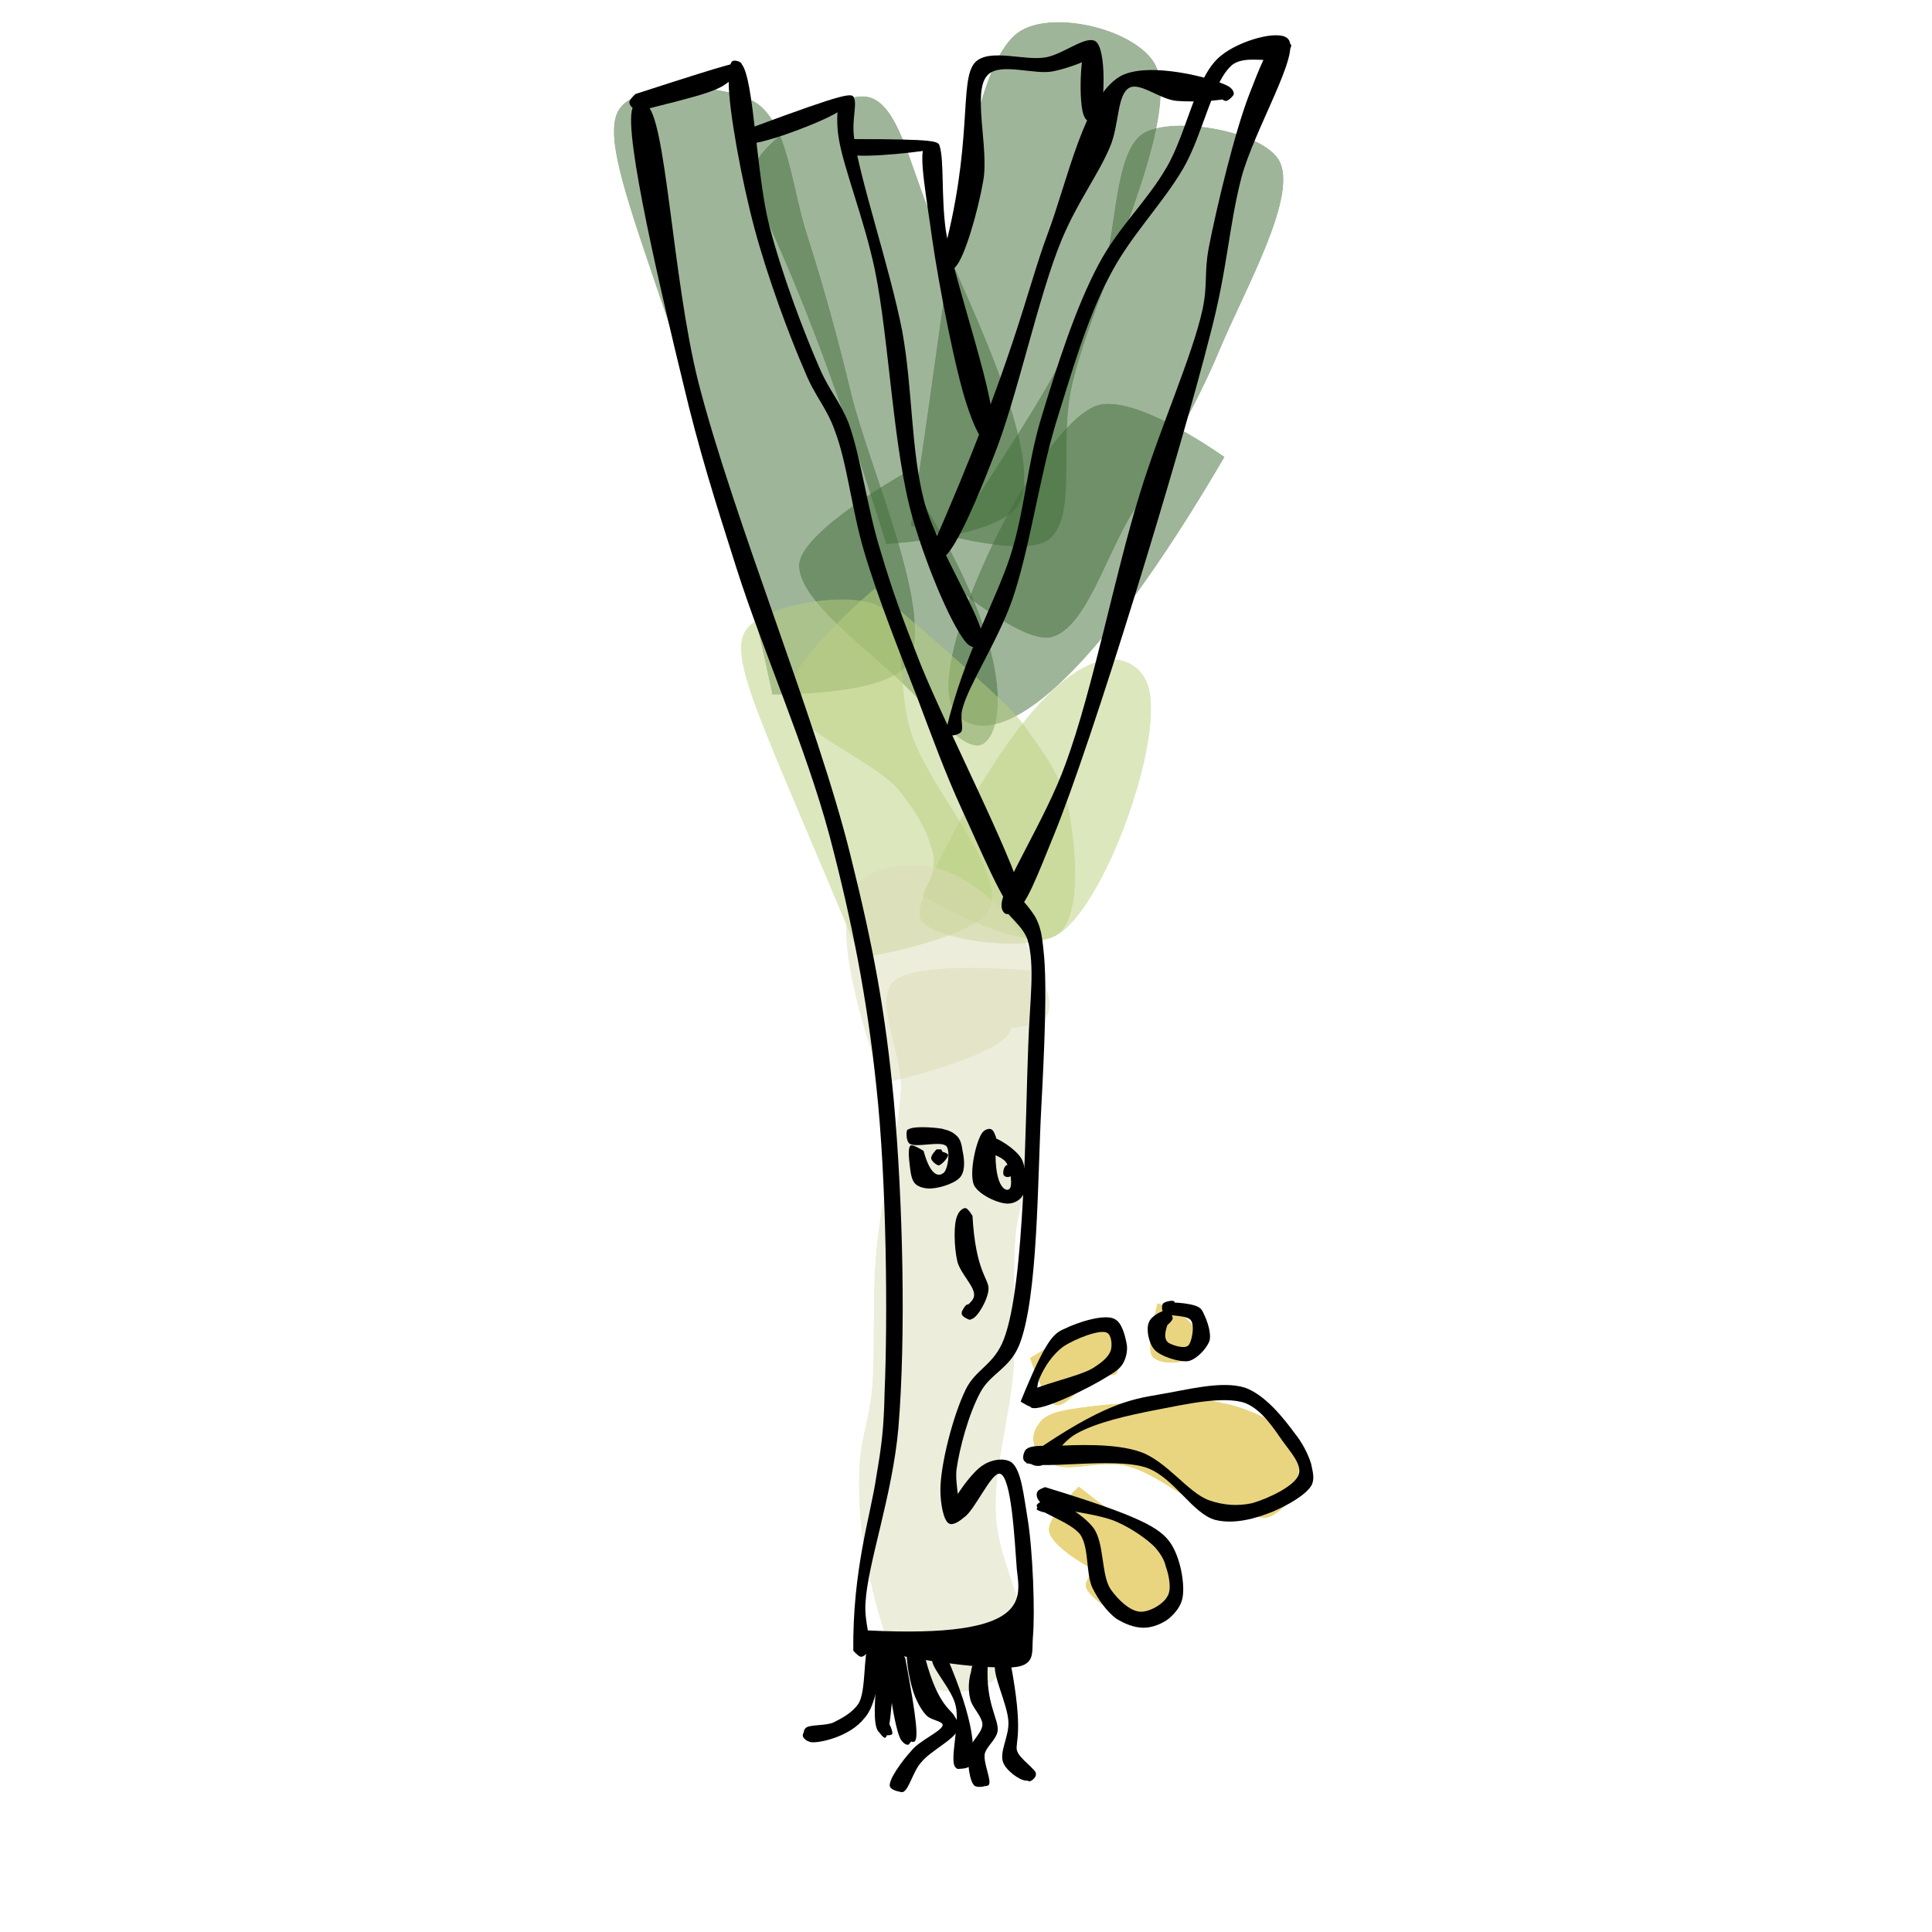 <svg xmlns="http://www.w3.org/2000/svg" width="375" height="375" viewBox="0 0 375 375">
  <defs>
    <clipPath id="a">
      <path d="M0 0h375v375H0Z" clip-rule="evenodd"/>
    </clipPath>
    <clipPath id="b">
      <path d="M0 0h375v375H0Z" clip-rule="evenodd"/>
    </clipPath>
    <clipPath id="c">
      <path d="M0 0h375v375H0Z" clip-rule="evenodd"/>
    </clipPath>
    <clipPath id="d">
      <path d="M114.24 0h146.64v354H114.24Z" clip-rule="evenodd"/>
    </clipPath>
    <clipPath id="e">
      <path d="M119.076 16.745h58.647v118.09h-58.647Z"/>
    </clipPath>
    <clipPath id="f">
      <path d="M149.898 134.832c-14.388-68.529-35.895-105.018-29.666-113.77 3.857-5.487 20.618-5.042 26.7-1.037 6.081 4.153 6.823 16.612 9.79 25.66 3.114 9.79 5.784 19.284 8.603 31.002 3.708 14.98 16.613 43.312 10.828 52.212-4.005 6.23-26.255 5.933-26.255 5.933"/>
    </clipPath>
    <clipPath id="g">
      <path d="M119.04 16.56h58.8v118.32h-58.8Z"/>
    </clipPath>
    <clipPath id="h">
      <path d="M145.839 18.635h53.068v87.202H145.84Z"/>
    </clipPath>
    <clipPath id="i">
      <path d="M172 105.61c-18.987-61.26-27.442-67.193-25.958-72.68 1.631-5.934 16.91-15.575 22.694-14.092 5.488 1.483 7.713 12.311 11.422 21.508 5.933 14.24 22.99 47.465 17.65 57.403-3.559 6.675-25.808 7.862-25.808 7.862"/>
    </clipPath>
    <clipPath id="j">
      <path d="M145.68 18.48h53.28v87.36h-53.28Z"/>
    </clipPath>
    <clipPath id="k">
      <path d="M176.593 4.161h48.78v101.953h-48.78Z"/>
    </clipPath>
    <clipPath id="l">
      <path d="M176.746 102.051c7.268-44.35 10.235-89.443 21.36-96.118 6.674-4.005 21.952-.296 25.957 6.23 6.23 10.235-12.756 46.427-16.168 63.634-2.225 11.421 1.187 24.622-4.301 28.924-5.192 4.153-26.848-2.67-26.848-2.67"/>
    </clipPath>
    <clipPath id="m">
      <path d="M176.64 4.08h48.96v102.24h-48.96Z"/>
    </clipPath>
    <clipPath id="n">
      <path d="M180.708 24.216h68.507v99.816h-68.507Z"/>
    </clipPath>
    <clipPath id="o">
      <path d="M180.751 110.06c20.915-31.593 23.14-36.043 25.661-41.235 2.67-5.043 5.043-9.493 7.417-15.575 2.966-7.713 2.225-23.88 8.158-27.44 5.785-3.412 22.843-.446 26.254 5.191 4.005 6.675-6.526 25.068-11.421 36.786-4.747 11.421-11.57 22.843-17.503 32.632-5.043 8.604-8.752 21.657-15.278 23.288-6.378 1.483-23.288-13.646-23.288-13.646"/>
    </clipPath>
    <clipPath id="p">
      <path d="M180.72 24h68.64v100.08h-68.64Z"/>
    </clipPath>
    <clipPath id="q">
      <path d="M184.004 78.16h53.802v62.938h-53.802Z"/>
    </clipPath>
    <clipPath id="r">
      <path d="M237.71 88.701c-35.6 60.816-50.432 54.882-53.102 48.06-4.154-10.68 16.464-53.4 28.034-57.998 7.416-2.818 25.068 9.938 25.068 9.938"/>
    </clipPath>
    <clipPath id="s">
      <path d="M183.84 78h54v63.12h-54Z"/>
    </clipPath>
    <clipPath id="t">
      <path d="M155.046 91.772h38.7v53.003h-38.7Z"/>
    </clipPath>
    <clipPath id="u">
      <path d="M175.56 91.816c23.139 35.154 19.134 51.322 14.832 52.806-3.56 1.186-10.234-7.268-15.574-12.312-6.378-6.23-20.173-16.02-19.728-22.843.593-6.526 20.47-17.65 20.47-17.65"/>
    </clipPath>
    <clipPath id="v">
      <path d="M155.04 91.68h38.88v53.28h-38.88Z"/>
    </clipPath>
    <clipPath id="w">
      <path d="M143.64 116.16h49.135v69.994h-49.134Z"/>
    </clipPath>
    <clipPath id="x">
      <path d="M166.956 186.006c-18.838-45.39-25.81-58.146-22.25-63.634 3.412-5.191 21.064-8.01 26.404-4.45 5.191 3.412 2.818 16.02 5.933 24.771 3.56 10.532 18.096 26.255 15.13 33.523-2.522 6.081-25.217 9.79-25.217 9.79"/>
    </clipPath>
    <clipPath id="y">
      <path d="M143.52 116.16h49.44v70.08h-49.44Z"/>
    </clipPath>
    <clipPath id="z">
      <path d="M152.765 113.966h56.077v69.256h-56.077Z"/>
    </clipPath>
    <clipPath id="A">
      <path d="M169.775 114.214c24.622 21.211 27.292 23.881 29.962 27.886 2.967 4.153 6.378 8.752 7.565 14.388 1.483 6.823 2.818 20.766-1.632 24.623-4.746 4.005-23.732 1.631-26.699-2.225-2.077-2.67 2.818-8.455 2.225-12.46-.742-4.301-3.115-8.455-6.527-12.756-4.746-6.082-20.914-11.718-21.656-18.393-.593-6.527 16.762-21.063 16.762-21.063"/>
    </clipPath>
    <clipPath id="B">
      <path d="M152.64 114h56.4v69.36h-56.4Z"/>
    </clipPath>
    <clipPath id="C">
      <path d="M178.904 127.886h44.76v54.537h-44.76Z"/>
    </clipPath>
    <clipPath id="D">
      <path d="M178.971 173.843c25.513-54.29 40.642-48.356 43.609-41.533 4.302 9.493-8.306 44.796-17.8 49.394-6.823 3.412-25.809-7.861-25.809-7.861"/>
    </clipPath>
    <clipPath id="E">
      <path d="M178.8 127.68h44.88v54.96H178.8Z"/>
    </clipPath>
    <clipPath id="F">
      <path d="M166.641 187.672h33.517v140.914H166.64Z"/>
    </clipPath>
    <clipPath id="G">
      <path d="M200.034 188.379c.445 41.68-1.78 44.202-2.67 49.69-1.038 7.565 0 18.393-.593 27.738-.742 9.493-4.005 19.728-3.412 28.628.445 7.861 5.488 16.761 5.192 21.804 0 2.67-.89 4.302-1.929 6.082-1.186 1.632-2.67 3.412-4.746 4.302-2.374 1.186-6.527 1.928-9.345 1.483-2.077-.297-4.005-1.187-5.637-2.67-2.076-1.928-4.598-5.192-4.746-8.307-.148-3.856 3.856-13.498 6.526-13.646 3.56-.148 9.642 23.288 13.202 23.288 2.67-.148 5.933-13.943 6.675-13.795.445.148.148 4.45-.594 6.378-.593 1.929-1.928 4.005-3.411 5.34-1.484 1.484-3.56 2.67-5.637 3.263-1.928.594-4.301.594-6.378.149-1.928-.297-4.153-1.335-5.637-2.67-1.631-1.335-2.67-2.818-3.856-5.192-2.077-4.301-4.302-13.201-5.34-19.58-.89-5.636-1.187-11.272-.89-16.464.297-4.895 1.78-8.603 2.373-14.091.742-7.565 0-18.096.89-27.441.89-10.087 4.302-21.953 4.747-31.298.148-7.565-5.043-16.613-1.632-20.618 3.857-4.598 26.848-2.373 26.848-2.373"/>
    </clipPath>
    <clipPath id="H">
      <path d="M166.56 187.44h33.6v141.12h-33.6Z"/>
    </clipPath>
    <clipPath id="I">
      <path d="M164.007 167.897h39.748v42.587h-39.748Z"/>
    </clipPath>
    <clipPath id="J">
      <path d="M171.258 210.332c-8.9-24.92-8.158-35.303-4.45-39.16 3.115-3.114 9.79-3.856 14.388-2.818 5.192 1.039 11.273 5.637 14.981 10.235 3.709 4.895 9.345 15.278 6.972 18.69-2.67 3.856-23.733 2.818-26.7.148-1.335-1.186-1.186-3.411-.445-5.043 1.187-2.967 9.049-10.235 12.312-9.345 3.56.89 9.641 12.608 7.861 16.91-1.928 5.34-24.92 10.383-24.92 10.383"/>
    </clipPath>
    <clipPath id="K">
      <path d="M163.92 167.76h39.84v42.72h-39.84Z"/>
    </clipPath>
    <clipPath id="L">
      <path d="M203.505 288.413h24.943v26.939h-24.943Z"/>
    </clipPath>
    <clipPath id="M">
      <path d="M209.379 288.502c17.65 13.498 18.393 14.981 18.69 17.058.444 2.076.444 5.488-.742 7.12-.89 1.483-2.967 2.67-5.044 2.67-3.115-.149-11.421-5.044-11.57-7.565-.148-2.225 5.489-6.972 7.862-6.824 1.78 0 5.192 3.56 4.895 4.599-.297.89-3.56 1.631-5.785 1.186-3.856-.593-13.498-6.081-14.091-9.493-.594-2.67 5.785-8.751 5.785-8.751"/>
    </clipPath>
    <clipPath id="N">
      <path d="M203.28 288.48h25.2v26.88h-25.2Z"/>
    </clipPath>
    <clipPath id="O">
      <path d="M200.5 271.086h51.705v23.625H200.5Z"/>
    </clipPath>
    <clipPath id="P">
      <path d="M233.853 278.119c11.422 1.335 13.498 2.966 14.833 4.895 1.187 2.076 2.373 5.636 1.78 7.713-.593 1.631-2.967 3.411-4.45 3.856-1.186.149-2.818-.148-3.56-1.038-1.186-1.187-.741-4.747-1.631-6.527-.89-1.631-1.484-3.263-3.709-4.153-5.191-2.225-26.106 2.522-31.297 1.632-1.78-.149-2.522-.445-3.412-1.187-.89-.741-1.631-2.076-1.78-3.263-.148-1.187.149-2.67.89-3.56.594-1.038 1.483-1.632 2.967-2.225 2.67-.742 8.603-.297 12.163 0 2.521.148 4.301 0 6.971.89 4.005 1.483 14.388 7.268 14.092 8.307-.149.741-8.9.741-10.68-1.187-1.632-1.928-1.632-8.752 0-10.383 1.632-1.632 6.971-.297 9.79.296 2.225.594 4.153 1.187 5.933 2.819 2.373 2.225 5.636 7.416 5.933 10.531.297 2.077-.445 4.302-1.632 5.785-1.186 1.335-3.56 1.928-5.488 2.373-1.78.297-3.263.445-5.488-.148-4.302-1.038-11.57-7.565-17.206-8.9-4.895-1.335-11.125 1.187-14.24-.297-2.077-.89-3.56-2.818-4.005-4.301-.296-1.187.149-2.67.89-3.56.594-1.038 1.335-1.483 2.967-2.225 4.301-1.483 19.134-2.522 25.81-2.373 4.3 0 7.119.148 10.53 1.335 3.56 1.186 8.455 3.56 10.087 6.081 1.335 1.929 1.335 4.302 1.187 6.378-.149 1.78-1.187 5.192-1.78 5.192-.594.148-1.929-5.785-1.929-5.785s2.374 4.005 2.077 5.637c-.445 1.483-2.967 3.411-4.45 3.856-1.186.149-2.818-.296-3.56-1.038-.741-.593-.148-2.077-1.038-2.818-1.335-1.335-6.675-.297-8.01-2.077-1.483-2.077.445-10.531.445-10.531"/>
    </clipPath>
    <clipPath id="Q">
      <path d="M200.4 270.96h51.84v23.76H200.4Z"/>
    </clipPath>
    <clipPath id="R">
      <path d="M199.818 256.025h17.375v16.822h-17.375Z"/>
    </clipPath>
    <clipPath id="S">
      <path d="M199.886 263.582c10.68-6.526 13.498-8.158 14.833-7.268 1.78 1.187 3.114 8.603 2.076 10.235-.593.89-2.521 0-3.856.593-2.374.89-5.785 6.082-8.01 5.637-2.225-.594-5.043-9.197-5.043-9.197"/>
    </clipPath>
    <clipPath id="T">
      <path d="M199.68 255.84h17.52v17.04h-17.52Z"/>
    </clipPath>
    <clipPath id="U">
      <path d="M223.199 252.845h9.31v11.75h-9.31Z"/>
    </clipPath>
    <clipPath id="V">
      <path d="M224.657 252.903c11.421 4.153 7.564 10.086 5.34 11.124-1.78.89-5.34.594-6.379-.741-1.335-1.632 1.039-10.383 1.039-10.383"/>
    </clipPath>
    <clipPath id="W">
      <path d="M222.96 252.72h9.6v12h-9.6Z"/>
    </clipPath>
    <clipPath id="X">
      <path d="M122.277 19.35h53.07v302.3h-53.07Z"/>
    </clipPath>
    <clipPath id="Y">
      <path d="M165.621 320.393c-.148-15.872 3.412-26.403 4.45-33.671 1.039-6.082 1.484-9.345 1.632-16.613.593-13.647.445-40.643-1.632-59.48-1.78-16.91-4.746-32.04-9.048-48.356-4.598-17.206-13.053-36.193-18.096-52.064-4.153-13.053-7.268-22.843-10.383-36.044-3.857-15.871-11.57-48.207-9.79-53.102.297-1.038 1.038-1.483 1.632-1.483.445 0 1.335.741 1.335 1.335 0 .445-.742 1.631-1.335 1.631-.445.148-1.632-.89-1.632-1.335.148-.445 1.78-1.483 2.67-.89 3.857 2.077 5.043 33.523 10.086 53.696 6.824 26.699 23.14 66.006 29.518 91.816 4.598 18.393 6.823 30.704 8.455 47.762 1.78 19.58 2.373 45.834.89 63.634-1.187 13.201-5.933 26.106-6.378 33.819-.297 4.005 1.335 7.565.593 9.196-.297.742-.89 1.335-1.483 1.335-.445 0-1.484-1.186-1.484-1.186"/>
    </clipPath>
    <clipPath id="Z">
      <path d="M122.16 19.44h53.28V321.6h-53.28Z"/>
    </clipPath>
    <clipPath id="aa">
      <path d="M122.088 11.45h76.535v165.825h-76.535Z"/>
    </clipPath>
    <clipPath id="ab">
      <path d="M123.347 18.245c19.728-6.379 20.173-6.379 20.618-5.785 2.373 2.818 2.818 21.36 5.34 31.297 2.522 9.642 6.675 20.618 9.79 27.738 1.928 4.45 3.856 6.23 5.636 10.68 2.374 6.526 3.709 17.058 6.23 24.92 2.225 7.564 4.302 13.2 7.713 21.804 5.044 12.608 20.173 41.829 19.877 46.575-.149.89-.594 1.335-1.039 1.484-.445.148-1.78-.445-1.928-.89-.148-.594.593-1.78 1.038-1.929.594-.148 1.78.742 1.78 1.187.149.445-.593 1.78-1.186 1.78-1.929-.148-7.269-13.053-10.532-20.025-3.263-7.12-5.785-14.09-8.751-21.952-3.412-8.752-7.565-19.135-10.235-28.183-2.373-8.01-3.263-17.058-5.637-23.288-1.631-4.598-3.856-6.675-5.784-11.421-3.115-7.12-7.269-18.393-9.79-27.738-2.522-9.345-5.043-23.14-5.043-28.48 0-1.928.148-3.856.741-4.153.445-.296 1.78.149 1.78.594.297.741-1.483 2.818-3.115 3.856-2.225 1.632-7.12 2.67-10.235 3.56-2.67.594-6.081 1.78-7.416 1.335-.593-.296-1.038-.89-1.038-1.335 0-.593 1.186-1.631 1.186-1.631"/>
    </clipPath>
    <clipPath id="ac">
      <path d="M122.16 11.52h76.56v165.6h-76.56Z"/>
    </clipPath>
    <clipPath id="ad">
      <path d="M183.641 6.564h67.198V177.64h-67.198Z"/>
    </clipPath>
    <clipPath id="ae">
      <path d="M183.718 141.358c3.411-14.24 9.493-24.622 12.311-33.225s3.263-17.503 5.933-26.552c2.967-9.79 6.675-21.656 11.273-30.259 3.857-7.268 9.345-12.163 13.202-18.838 4.005-6.823 5.636-17.8 10.531-21.656 3.56-2.967 11.421-5.191 13.053-3.263 2.522 2.67-6.526 17.503-9.048 26.848-2.522 9.79-2.67 17.65-6.082 30.556-5.933 23.436-22.99 79.356-30.407 97.304-2.967 7.268-5.488 14.091-7.565 14.685-.89.296-2.522-.89-2.522-1.335s1.335-1.187 1.929-1.039c.445.149 1.038 1.484.89 1.929s-1.484 1.038-1.929.89-.89-.742-.89-1.632c-.148-3.56 8.603-16.761 12.46-27.59 5.34-14.536 9.493-36.637 14.388-52.36 4.005-13.053 10.235-26.848 12.163-35.747 1.038-4.895.297-6.972 1.187-11.867 1.483-7.713 5.043-22.546 7.861-29.814 1.78-4.598 3.857-10.087 5.637-10.828.89-.297 2.373.741 2.521 1.186.149.594-1.038 1.929-2.225 2.522-1.928 1.038-6.378-.593-9.048 1.187-4.005 3.115-5.785 13.498-9.641 20.173-4.153 7.12-10.383 13.201-14.388 21.062-4.45 8.455-7.268 18.542-10.383 28.48-3.263 10.828-5.043 24.326-8.455 34.264-2.818 8.01-8.455 16.465-9.641 21.063-.594 1.928.296 3.708-.297 4.598-.445.445-1.483.742-1.928.593-.445-.148-.89-1.335-.89-1.335"/>
    </clipPath>
    <clipPath id="af">
      <path d="M183.6 6.48h67.44V177.6H183.6Z"/>
    </clipPath>
    <clipPath id="ag">
      <path d="M145.107 18.28h45.849v107.577h-45.85Z"/>
    </clipPath>
    <clipPath id="ah">
      <path d="M145.893 24.771c19.135-7.12 19.432-6.675 19.877-5.785.593 1.484-.445 4.153 0 7.713 1.038 7.862 6.971 25.365 9.344 37.528 2.077 11.421 1.632 22.991 4.302 33.226 2.67 9.493 11.57 22.843 11.273 26.55 0 .89-.593 1.78-1.038 1.78s-1.78-1.78-1.632-2.076c.148-.445 2.373-.297 2.67.148.297.297-.148 1.484-.445 1.632-.445.297-1.335.297-2.225-.297-2.67-2.224-8.01-14.684-10.828-24.474-3.857-13.201-4.598-35.006-7.416-48.504-2.077-9.79-6.082-19.728-6.972-25.364-.445-2.67-.297-4.747-.148-6.23.148-.742.296-1.78.445-1.78.296 0 1.186 1.038 1.038 1.632-.742 1.78-11.57 5.784-14.981 6.674-1.632.445-3.264.89-3.709.445s.445-2.818.445-2.818"/>
    </clipPath>
    <clipPath id="ai">
      <path d="M144.96 18.24h46.08V126h-46.08Z"/>
    </clipPath>
    <clipPath id="aj">
      <path d="M180.61 13.588h59.021v95.152H180.61Z"/>
    </clipPath>
    <clipPath id="ak">
      <path d="M180.751 106.65c16.168-36.787 18.393-49.988 22.546-61.113 4.005-10.68 7.12-26.55 14.091-30.704 5.489-3.115 18.542.445 21.063 1.928.742.445 1.039 1.039 1.039 1.484-.149.445-1.187 1.483-1.632 1.335-.593 0-1.483-1.187-1.335-1.632 0-.593 1.335-1.335 1.78-1.187.445 0 1.335 1.335 1.038 1.78-.445 1.039-7.565 1.335-10.976 1.039-3.263-.297-7.12-3.709-9.197-2.522-2.373 1.335-1.928 7.268-3.708 11.421-2.225 5.34-6.23 10.532-9.345 17.948-4.598 10.977-8.751 31.15-13.35 42.423-2.966 7.713-6.97 17.058-9.344 19.134q-1.113.89-1.78.445c-.593-.148-.89-1.78-.89-1.78"/>
    </clipPath>
    <clipPath id="al">
      <path d="M180.72 13.44h59.04v95.52h-59.04Z"/>
    </clipPath>
    <clipPath id="am">
      <path d="M163.655 26.991h29.16V85.31h-29.16Z"/>
    </clipPath>
    <clipPath id="an">
      <path d="M165.325 26.996c16.761 0 16.761.445 17.058 1.335.89 2.818.296 9.79 1.186 16.316 1.632 10.235 10.532 34.561 8.9 38.863-.297 1.186-1.78 1.78-2.077 1.631-.445-.148-.593-2.225-.296-2.521.445-.297 2.225.296 2.373.741s-.89 1.929-1.483 1.929c-.89-.149-2.225-3.412-3.264-6.527-2.224-6.526-5.488-23.288-6.823-32.632-.89-6.675-2.67-16.317-1.483-17.503.445-.297 1.632.148 1.632.296 0 .297-13.647 1.929-16.02 1.039-.742-.445-1.335-1.039-1.335-1.484 0-.593 1.632-1.483 1.632-1.483"/>
    </clipPath>
    <clipPath id="ao">
      <path d="M163.68 26.88h29.28v58.56h-29.28Z"/>
    </clipPath>
    <clipPath id="ap">
      <path d="M182.587 7.75h31.705v44.89h-31.705Z"/>
    </clipPath>
    <clipPath id="aq">
      <path d="M182.68 50.877c6.526-23.288 3.263-35.45 6.674-38.862 2.818-2.67 9.493-.149 13.646-.89 3.412-.594 7.714-4.302 9.642-3.115 2.225 1.631 1.632 12.163.89 14.536-.297.742-.593 1.335-1.038 1.335-.594.148-1.78-.593-1.929-1.038 0-.445 1.187-1.78 1.78-1.78.445 0 1.335 1.483 1.187 1.78-.297.296-2.225.741-2.818.148-1.484-1.335-1.039-12.46-.149-12.905.445-.148 1.484.445 1.335.742 0 .742-4.45 2.373-7.268 2.967-3.708.89-10.383-1.78-12.905.741-3.115 3.115.297 14.24-.89 20.618-1.038 5.933-3.56 14.685-5.34 16.613-.593.742-1.334 1.038-1.78.742-.444-.149-1.038-1.632-1.038-1.632"/>
    </clipPath>
    <clipPath id="ar">
      <path d="M182.64 7.68h31.68V52.8h-31.68Z"/>
    </clipPath>
    <clipPath id="as">
      <path d="M155.718 318.607h15.735v19.614h-15.735Z"/>
    </clipPath>
    <clipPath id="at">
      <path d="M171.406 320.096c-1.038 9.048-2.225 11.866-3.708 13.498-1.335 1.632-3.115 2.67-4.895 3.412-1.78.741-4.746 1.483-5.785 1.038-.741-.297-1.335-.89-1.186-1.335 0-.593 1.483-1.78 1.928-1.483.445.148.593 2.225.297 2.67-.297.296-1.484.148-1.78-.297-.297-.297-.445-1.632 0-2.077.593-.89 3.708-.445 5.488-1.186 1.78-.89 3.708-1.929 4.895-3.709 1.483-2.521.89-9.641 1.928-11.124.445-.594 1.038-.89 1.483-.89.445.148 1.335 1.483 1.335 1.483"/>
    </clipPath>
    <clipPath id="au">
      <path d="M155.52 318.48h16.08v19.92h-16.08Z"/>
    </clipPath>
    <clipPath id="av">
      <path d="M169.735 319.262h4.076v18.069h-4.076Z"/>
    </clipPath>
    <clipPath id="aw">
      <path d="M173.78 320.838c-.89 15.871-1.632 16.464-2.077 16.464-.445-.148-1.335-1.335-1.335-1.78.148-.445 1.483-1.335 1.928-1.186.445.148 1.038 1.928.89 2.225-.297.445-2.076.296-2.67-.445-1.186-1.335-.593-6.824-.445-9.642.149-2.373.149-5.488 1.039-6.526.296-.594 1.038-.742 1.483-.594.445 0 1.186 1.484 1.186 1.484"/>
    </clipPath>
    <clipPath id="ax">
      <path d="M169.68 319.2H174v18.24h-4.32Z"/>
    </clipPath>
    <clipPath id="ay">
      <path d="M172.683 318.703h13.415v29.18h-13.415Z"/>
    </clipPath>
    <clipPath id="az">
      <path d="M179.12 319.948c2.521 10.828 5.34 11.718 6.08 13.053.594.89 1.04 1.78.743 2.67-.594 1.928-5.34 4.153-7.12 6.378-1.632 1.78-2.374 5.34-3.56 5.785-.742.148-2.374-.742-2.522-1.187 0-.445 1.632-1.483 2.077-1.335s.89 2.077.593 2.373c-.445.297-2.373-.148-2.67-.89-.445-1.186 2.373-5.043 4.153-6.971 1.632-2.077 6.082-3.857 6.082-5.043-.148-.742-2.225-.89-3.115-1.78-1.038-1.039-2.077-2.967-2.67-4.895-.742-2.373-1.632-7.12-.89-8.455.297-.593 1.187-1.038 1.632-.89.445 0 1.186 1.187 1.186 1.187"/>
    </clipPath>
    <clipPath id="aA">
      <path d="M172.56 318.48h13.68V348h-13.68Z"/>
    </clipPath>
    <clipPath id="aB">
      <path d="M172.472 320.39h5.464v18.324h-5.464Z"/>
    </clipPath>
    <clipPath id="aC">
      <path d="M175.708 321.876c2.373 12.46 2.521 15.723 1.78 16.168-.594.297-2.67-.742-2.67-1.038s2.225-1.187 2.521-.89c.297.296-.593 2.373-1.038 2.521-.297.149-1.038-.296-1.483-1.038-1.187-2.077-2.967-13.35-2.077-15.723.445-.89 1.187-1.483 1.78-1.483.445.148 1.187 1.483 1.187 1.483"/>
    </clipPath>
    <clipPath id="aD">
      <path d="M172.32 320.16h5.76v18.72h-5.76Z"/>
    </clipPath>
    <clipPath id="aE">
      <path d="M187.878 321.507h5.792v25.374h-5.792Z"/>
    </clipPath>
    <clipPath id="aF">
      <path d="M191.727 323.211c-.445 7.268 2.077 10.383 1.929 12.608-.149 1.78-2.077 2.967-2.522 4.598-.297 1.929 1.483 5.34.742 6.082-.594.445-2.67 0-2.819-.445-.148-.297.89-1.632 1.335-1.632s1.632 1.483 1.484 1.928c-.149.297-1.929.742-2.67.297-1.039-.742-1.483-4.598-1.187-6.675.297-1.928 2.522-3.411 2.67-5.191 0-1.632-2.077-3.412-2.373-5.044-.445-1.78-.297-3.708.148-5.191.148-1.187.742-2.818 1.335-2.967.445-.148 1.928 1.632 1.928 1.632"/>
    </clipPath>
    <clipPath id="aG">
      <path d="M187.68 321.36h6v25.68h-6Z"/>
    </clipPath>
    <clipPath id="aH">
      <path d="M180.855 320.497h8.031v22.868h-8.03Z"/>
    </clipPath>
    <clipPath id="aI">
      <path d="M183.57 321.134c5.784 13.202 5.932 19.728 4.597 21.36-.593.741-2.224 1.038-2.521.741-.297-.296.148-2.224.593-2.373.445-.148 2.077 1.632 1.928 1.928-.148.445-2.076.742-2.67.297-1.334-1.186.89-8.455 0-12.015-.741-3.263-4.746-7.268-4.598-9.048 0-.741.742-1.483 1.187-1.483.445-.148 1.483.593 1.483.593"/>
    </clipPath>
    <clipPath id="aJ">
      <path d="M180.72 320.4h8.4v23.04h-8.4Z"/>
    </clipPath>
    <clipPath id="aK">
      <path d="M193.023 321.399h8.075v24.379h-8.075Z"/>
    </clipPath>
    <clipPath id="aL">
      <path d="M196.177 322.914c2.522 13.35.89 15.13 1.187 16.762.445 1.78 3.708 3.56 3.708 4.746 0 .593-.741 1.187-1.186 1.335-.445 0-1.632-.742-1.78-1.187 0-.593.89-1.78 1.335-1.78s1.631.89 1.631 1.484c0 .445-1.186 1.483-1.928 1.335-1.187 0-3.857-1.929-4.45-3.56-.742-2.077 1.187-5.043 1.038-7.862-.148-3.411-3.263-9.344-2.521-11.273.296-.89 1.038-1.483 1.631-1.483.445 0 1.335 1.483 1.335 1.483"/>
    </clipPath>
    <clipPath id="aM">
      <path d="M192.96 321.36h8.16v24.48h-8.16Z"/>
    </clipPath>
    <clipPath id="aN">
      <path d="M166.956 173.472h35.97v150.37h-35.97Z"/>
    </clipPath>
    <clipPath id="aO">
      <path d="M168.44 316.462c32.039 1.632 29.517-6.378 28.924-11.866-.445-5.934-1.038-17.948-3.263-18.542-1.632-.445-4.895 7.12-6.972 8.455-1.038.89-2.225 1.632-2.966 1.187-1.039-.594-1.632-3.857-1.632-6.527 0-4.746 2.373-14.24 4.895-19.431 1.928-4.005 5.488-4.747 7.416-9.79 4.154-10.828 4.154-43.015 4.747-57.255.297-8.455 1.335-15.426-.148-20.321-1.039-2.967-4.599-5.044-4.599-6.675-.148-.89.742-2.225 1.187-2.225s1.483 1.928 1.335 2.373c-.148.297-2.373.297-2.522 0s1.187-2.225 1.929-2.225c1.038 0 3.115 2.67 4.153 4.302 1.038 1.928 1.335 3.56 1.631 6.675.742 6.378.149 19.282-.444 30.407-.742 13.795-.594 36.934-4.302 46.13-1.928 4.6-5.637 5.49-7.565 9.197-2.225 4.154-4.005 10.68-4.598 14.982-.297 3.115 1.038 7.268.148 8.158-.296.296-1.335.296-1.483 0-.445-.89 4.153-7.862 6.675-9.197 1.631-1.038 4.005-1.335 5.34-.445 1.928 1.484 2.373 6.527 3.115 10.828 1.038 6.23 1.483 18.393 1.038 23.14-.148 2.225.148 3.856-1.038 4.895-1.335 1.186-4.154 1.038-7.269.89-5.636-.149-21.36-2.374-24.03-4.153-.889-.445-1.186-1.187-1.186-1.632s1.484-1.335 1.484-1.335"/>
    </clipPath>
    <clipPath id="aP">
      <path d="M166.8 173.28h36.24V324H166.8Z"/>
    </clipPath>
    <clipPath id="aQ">
      <path d="M197.994 255.677h20.774v17.693h-20.774Z"/>
    </clipPath>
    <clipPath id="aR">
      <path d="M198.106 272.037c4.895-12.015 6.378-13.201 8.454-14.091 2.67-1.335 7.862-2.967 9.79-1.929 1.483.742 2.077 3.412 2.373 5.044.149 1.186-.148 2.521-.741 3.56-.593 1.038-1.483 1.631-2.967 2.521-2.966 1.929-12.904 6.972-14.833 6.082-.741-.445-1.186-2.374-.89-2.67.297-.297 1.929 0 2.077.445.297.445-.148 1.78-.593 2.076-.445.149-1.78-.296-1.929-.741-.296-.445-.148-1.187.297-1.78 1.483-1.632 10.235-3.263 13.053-5.043 1.632-1.039 2.967-2.077 3.412-3.412.296-1.038.148-2.967-.742-3.412-1.335-.741-6.23 1.187-8.455 2.67-2.077 1.484-3.708 4.005-4.598 6.082-.89 1.78-.297 5.043-1.187 5.488-.593.445-2.521-.89-2.521-.89"/>
    </clipPath>
    <clipPath id="aS">
      <path d="M198 255.6h20.88v18H198Z"/>
    </clipPath>
    <clipPath id="aT">
      <path d="M198.485 268.711h56.437v26.68h-56.437Z"/>
    </clipPath>
    <clipPath id="aU">
      <path d="M200.034 282.272c14.091-9.79 19.58-10.68 24.771-11.57 5.488-.89 12.311-2.818 16.91-1.335 4.005 1.483 7.564 6.082 9.641 8.9a18.6 18.6 0 0 1 3.115 5.785c.297 1.483.742 2.818.148 4.153-1.038 1.928-4.746 4.005-7.565 5.192-3.263 1.335-7.416 2.521-11.124 1.631-4.45-1.186-7.862-8.01-13.202-10.086-6.526-2.373-22.397.741-23.88-1.335-.594-.593 0-2.225.444-2.373.445-.149 2.077.89 2.077 1.483 0 .445-1.632 1.483-2.077 1.335-.296-.297-.593-2.077-.148-2.67.742-.89 3.115-.742 5.488-.742 4.005-.148 11.718-.593 16.761 1.187 5.044 1.78 9.197 7.861 13.202 9.345 2.966 1.038 5.636 1.186 8.455.593 3.114-.89 8.454-3.412 9.048-5.637.593-1.928-1.632-4.301-3.115-6.378-1.78-2.521-4.005-6.081-7.268-7.416-4.302-1.484-11.867.296-17.355 1.335-5.34 1.038-11.421 2.373-15.426 4.598-2.967 1.632-5.34 5.933-6.972 6.23-.89.148-1.631-.149-1.928-.445-.297-.445 0-1.78 0-1.78"/>
    </clipPath>
    <clipPath id="aV">
      <path d="M198.48 268.56h56.64v26.88h-56.64Z"/>
    </clipPath>
    <clipPath id="aW">
      <path d="M201.1 288.53h28.604v27.533H201.1Z"/>
    </clipPath>
    <clipPath id="aX">
      <path d="M202.852 288.65c18.393 5.637 22.25 7.862 24.326 10.828 1.929 2.818 2.819 7.862 2.374 10.532-.297 1.78-1.484 3.114-2.67 4.153-1.335 1.038-3.264 1.78-4.895 1.78-1.78 0-3.709-.742-5.34-1.78-1.78-1.335-3.412-3.56-4.598-5.933-1.335-2.819-.594-7.714-2.374-10.383-1.928-2.522-8.603-4.45-8.454-5.637 0-.445 1.78-1.335 2.224-1.038.297.148.445 2.076.149 2.373s-2.225-.297-2.373-.593c0-.445 1.038-1.78 2.076-1.929 1.78-.148 6.823 2.819 8.9 5.489 2.225 2.966 1.483 9.196 3.412 12.014 1.483 2.077 3.708 4.154 5.636 4.302 1.78.148 4.598-1.483 5.34-2.967.89-1.335.297-4.153-.297-5.785-.296-1.335-1.038-2.521-2.076-3.708-1.632-1.632-4.302-3.56-7.269-4.895-4.004-1.928-13.498-2.373-15.13-4.005-.592-.593-.74-1.483-.444-1.928.148-.445 1.483-.89 1.483-.89"/>
    </clipPath>
    <clipPath id="aY">
      <path d="M200.88 288.48h29.04v27.6h-29.04Z"/>
    </clipPath>
    <clipPath id="aZ">
      <path d="M222.676 252.44h12.268v11.81h-12.268Z"/>
    </clipPath>
    <clipPath id="ba">
      <path d="M226.585 257.204c-.89 2.522-.148 3.263.445 3.56.89.445 2.818 1.038 3.56.445.741-.593 1.335-3.857.593-4.895-.742-1.186-4.598-.742-5.34-1.483-.445-.593-.296-1.483-.148-1.78.445-.445 1.928-.742 2.225-.445.297.445-.297 2.67-.593 2.67-.445.148-1.929-1.78-1.632-2.077.297-.741 5.488-.296 6.823.445.593.297.89.742 1.187 1.484.593 1.186 1.483 3.708 1.038 5.191-.593 1.483-2.373 3.412-4.005 3.857-1.78.296-5.488-.89-6.675-2.225s-1.631-4.154-1.038-5.34c.445-1.187 2.67-2.373 3.412-2.225.593 0 1.186 1.038 1.186 1.483s-1.038 1.335-1.038 1.335"/>
    </clipPath>
    <clipPath id="bb">
      <path d="M222.48 252.24h12.48v12.24h-12.48Z"/>
    </clipPath>
    <clipPath id="bc">
      <path d="M175.893 218.735h11.259v11.968h-11.259Z"/>
    </clipPath>
    <clipPath id="bd">
      <path d="M179.268 223.385c1.483 5.488 3.263 4.895 4.005 4.153.741-.89 1.186-4.005.445-5.043-1.039-1.187-6.23.445-7.269-.593-.593-.594-.593-2.374-.296-2.67.445-.149 2.225.593 2.373 1.038 0 .445-1.483 1.78-1.928 1.78-.297-.148-.89-2.077-.445-2.67.593-.89 4.895-.593 6.675-.297 1.186.297 2.076.594 2.818 1.335.742.594 1.038 1.78 1.187 2.967.296 1.335.593 3.56-.297 4.895s-3.857 2.225-5.488 2.373c-1.187.148-2.67-.148-3.412-.89s-.89-2.225-1.038-3.412c-.149-1.334-.445-3.56.148-4.004.445-.297 2.522 1.038 2.522 1.038"/>
    </clipPath>
    <clipPath id="be">
      <path d="M175.68 218.64h11.52v12.24h-11.52Z"/>
    </clipPath>
    <clipPath id="bf">
      <path d="M188.631 219.056h10.513v14.6H188.63Z"/>
    </clipPath>
    <clipPath id="bg">
      <path d="M193.359 220.863c-.742 9.642 1.928 10.532 2.522 9.938.741-.445.296-3.856-.594-5.191-1.038-1.483-5.191-2.225-5.34-3.263 0-.594 1.632-1.929 2.077-1.78.445.148.89 1.631.742 2.076-.297.445-1.632.742-2.077.594s-.89-1.187-.742-1.632 1.039-1.038 1.929-1.038c1.483 0 5.191 2.373 6.378 4.301 1.038 1.928 1.038 5.785.297 7.12-.594 1.038-1.78 1.632-2.967 1.632-1.78 0-5.488-1.632-6.527-3.56-1.038-2.374.445-8.752 1.632-10.235.445-.593 1.335-.89 1.78-.593.445.148.89 1.631.89 1.631"/>
    </clipPath>
    <clipPath id="bh">
      <path d="M188.4 218.88h10.8v14.88h-10.8Z"/>
    </clipPath>
    <clipPath id="bi">
      <path d="M185.233 234.444h6.645v21.772h-6.645Z"/>
    </clipPath>
    <clipPath id="bj">
      <path d="M188.76 235.993c.594 10.68 3.116 12.163 3.116 14.091 0 1.929-2.077 5.637-3.264 5.933-.593.297-1.78-.445-1.928-.89-.148-.444.593-1.78 1.038-1.928.594-.148 1.78.742 1.78 1.187.149.445-.741 1.631-1.186 1.78-.445 0-1.632-.742-1.632-1.335-.148-.89 2.225-1.928 2.373-3.263.297-1.78-2.67-4.302-3.263-6.824-.593-2.67-.741-7.12 0-8.751.297-.89 1.187-1.632 1.632-1.483.445 0 1.335 1.483 1.335 1.483"/>
    </clipPath>
    <clipPath id="bk">
      <path d="M185.04 234.24H192v22.08h-6.96Z"/>
    </clipPath>
    <clipPath id="bl">
      <path d="M180.728 223.066h3.336v3.16h-3.336Z"/>
    </clipPath>
    <clipPath id="bm">
      <path d="M182.68 223.088c1.334 2.077-.297 3.115-.742 2.818-.297-.148-.742-2.076-.297-2.373.297-.296 2.225.149 2.373.594s-1.186 1.928-1.78 2.076c-.445 0-1.483-.89-1.483-1.335-.148-.593 1.038-1.78 1.038-1.78"/>
    </clipPath>
    <clipPath id="bn">
      <path d="M180.72 222.96h3.36v3.36h-3.36Z"/>
    </clipPath>
    <clipPath id="bo">
      <path d="M194.698 226.059h2.866v2.417h-2.866Z"/>
    </clipPath>
    <clipPath id="bp">
      <path d="M197.512 226.945c-1.186 1.928-2.373 1.631-2.67 1.186s0-1.631.445-1.928c.297-.297 1.929.148 1.929.148"/>
    </clipPath>
    <clipPath id="bq">
      <path d="M194.64 225.84h2.88v2.64h-2.88Z"/>
    </clipPath>
  </defs>
  <g clip-path="url(#c)">
    <g clip-path="url(#d)">
      <g clip-path="url(#e)">
        <g clip-path="url(#f)">
          <g clip-path="url(#g)" opacity=".5">
            <path d="M114.3 14.091h67.934v126.583H114.3Z" fill="#406b36"/>
          </g>
        </g>
      </g>
      <g clip-path="url(#h)">
        <g clip-path="url(#i)">
          <g clip-path="url(#j)" opacity=".5">
            <path d="M140.109 12.905h63.781v98.662h-63.78Z" fill="#406b36"/>
          </g>
        </g>
      </g>
      <g clip-path="url(#k)">
        <g clip-path="url(#l)">
          <g clip-path="url(#m)" opacity=".5">
            <path d="M170.813 0h59.184v110.738h-59.184Z" fill="#406b36"/>
          </g>
        </g>
      </g>
      <g clip-path="url(#n)">
        <g clip-path="url(#o)">
          <g clip-path="url(#p)" opacity=".5">
            <path d="M174.818 19.876h79.356v109.735h-79.356Z" fill="#406b36"/>
          </g>
        </g>
      </g>
      <g clip-path="url(#q)">
        <g clip-path="url(#r)">
          <g clip-path="url(#s)" opacity=".5">
            <path d="M178.674 72.83h64.969v79.688h-64.969Z" fill="#406b36"/>
          </g>
        </g>
      </g>
      <g clip-path="url(#t)">
        <g clip-path="url(#u)">
          <g clip-path="url(#v)" opacity=".5">
            <path d="M149.157 85.883H203v64.57h-53.843Z" fill="#406b36"/>
          </g>
        </g>
      </g>
      <g clip-path="url(#w)">
        <g clip-path="url(#x)">
          <g clip-path="url(#y)" opacity=".5">
            <path d="M138.774 111.99h59.332v80.19h-59.332Z" fill="#b9cf7e"/>
          </g>
        </g>
      </g>
      <g clip-path="url(#z)">
        <g clip-path="url(#A)">
          <g clip-path="url(#B)" opacity=".5">
            <path d="M147.08 108.28h66.155v78.82H147.08Z" fill="#b9cf7e"/>
          </g>
        </g>
      </g>
      <g clip-path="url(#C)">
        <g clip-path="url(#D)">
          <g clip-path="url(#E)" opacity=".5">
            <path d="M173.038 116.587h55.624v71.268h-55.624Z" fill="#b9cf7e"/>
          </g>
        </g>
      </g>
      <g clip-path="url(#F)">
        <g clip-path="url(#G)">
          <g clip-path="url(#H)" opacity=".5">
            <path d="M160.875 182.446h46.13v151.726h-46.13Z" fill="#dbdbb7"/>
          </g>
        </g>
      </g>
      <g clip-path="url(#I)">
        <g clip-path="url(#J)">
          <g clip-path="url(#K)" opacity=".5">
            <path d="M157.315 162.421h51.915v53.944h-51.915Z" fill="#dbdbb7"/>
          </g>
        </g>
      </g>
      <g clip-path="url(#L)">
        <g clip-path="url(#M)">
          <g clip-path="url(#N)" opacity=".5">
            <path d="M197.66 282.569h36.49v38.77h-36.49Z" fill="#d3ab02"/>
          </g>
        </g>
      </g>
      <g clip-path="url(#O)">
        <g clip-path="url(#P)">
          <g clip-path="url(#Q)" opacity=".5">
            <path d="M194.694 265.956h63.317v34.56h-63.317Z" fill="#d3ab02"/>
          </g>
        </g>
      </g>
      <g clip-path="url(#R)">
        <g clip-path="url(#S)">
          <g clip-path="url(#T)" opacity=".5">
            <path d="M193.952 250.38h28.885v28.332h-28.885Z" fill="#d3ab02"/>
          </g>
        </g>
      </g>
      <g clip-path="url(#U)">
        <g clip-path="url(#V)">
          <g clip-path="url(#W)" opacity=".5">
            <path d="M217.685 246.97h23.592v23.139h-23.592Z" fill="#d3ab02"/>
          </g>
        </g>
      </g>
      <g clip-path="url(#X)">
        <g clip-path="url(#Y)">
          <g clip-path="url(#Z)">
            <path d="M116.82 13.646h63.486v313.955h-63.485Z"/>
          </g>
        </g>
      </g>
      <g clip-path="url(#aa)">
        <g clip-path="url(#ab)">
          <g clip-path="url(#ac)">
            <path d="M116.227 5.933h88.257v177.202h-88.257Z"/>
          </g>
        </g>
      </g>
      <g clip-path="url(#ad)">
        <g clip-path="url(#ae)">
          <g clip-path="url(#af)">
            <path d="M177.784 1.632h78.912V183.19h-78.912Z"/>
          </g>
        </g>
      </g>
      <g clip-path="url(#ag)">
        <g clip-path="url(#ah)">
          <g clip-path="url(#ai)">
            <path d="M139.515 11.57h57.256v120.325h-57.256Z"/>
          </g>
        </g>
      </g>
      <g clip-path="url(#aj)">
        <g clip-path="url(#ak)">
          <g clip-path="url(#al)">
            <path d="M174.818 8.9h70.605v105.632h-70.605Z"/>
          </g>
        </g>
      </g>
      <g clip-path="url(#am)">
        <g clip-path="url(#an)">
          <g clip-path="url(#ao)">
            <path d="M157.76 20.618h40.79v70.746h-40.79Z"/>
          </g>
        </g>
      </g>
      <g clip-path="url(#ap)">
        <g clip-path="url(#aq)">
          <g clip-path="url(#ar)">
            <path d="M176.746 2.077h42.72v56.569h-42.72Z"/>
          </g>
        </g>
      </g>
      <g clip-path="url(#as)">
        <g clip-path="url(#at)">
          <g clip-path="url(#au)">
            <path d="M149.898 312.68h27.59v31.253h-27.59Z"/>
          </g>
        </g>
      </g>
      <g clip-path="url(#av)">
        <g clip-path="url(#aw)">
          <g clip-path="url(#ax)">
            <path d="M164.138 313.421h15.575v29.933h-15.575Z"/>
          </g>
        </g>
      </g>
      <g clip-path="url(#ay)">
        <g clip-path="url(#az)">
          <g clip-path="url(#aA)">
            <path d="M166.808 312.828h25.068v41.127h-25.068Z"/>
          </g>
        </g>
      </g>
      <g clip-path="url(#aB)">
        <g clip-path="url(#aC)">
          <g clip-path="url(#aD)">
            <path d="M166.808 314.46h17.058v30.117h-17.058Z"/>
          </g>
        </g>
      </g>
      <g clip-path="url(#aE)">
        <g clip-path="url(#aF)">
          <g clip-path="url(#aG)">
            <path d="M182.086 315.646h17.651v37.095h-17.651Z"/>
          </g>
        </g>
      </g>
      <g clip-path="url(#aH)">
        <g clip-path="url(#aI)">
          <g clip-path="url(#aJ)">
            <path d="M174.966 314.608h19.58v34.723h-19.58Z"/>
          </g>
        </g>
      </g>
      <g clip-path="url(#aK)">
        <g clip-path="url(#aL)">
          <g clip-path="url(#aM)">
            <path d="M187.278 315.498h19.876v36.18h-19.876Z"/>
          </g>
        </g>
      </g>
      <g clip-path="url(#aN)">
        <g clip-path="url(#aO)">
          <g clip-path="url(#aP)">
            <path d="M161.023 167.539h47.466v162.05h-47.466Z"/>
          </g>
        </g>
      </g>
      <g clip-path="url(#aQ)">
        <g clip-path="url(#aR)">
          <g clip-path="url(#aS)">
            <path d="M192.172 250.084h32.532v29.221h-32.532Z"/>
          </g>
        </g>
      </g>
      <g clip-path="url(#aT)">
        <g clip-path="url(#aU)">
          <g clip-path="url(#aV)">
            <path d="M192.914 263.434h67.725v37.527h-67.725Z"/>
          </g>
        </g>
      </g>
      <g clip-path="url(#aW)">
        <g clip-path="url(#aX)">
          <g clip-path="url(#aY)">
            <path d="M195.287 282.717h40.383v39.159h-40.383Z"/>
          </g>
        </g>
      </g>
      <g clip-path="url(#aZ)">
        <g clip-path="url(#ba)">
          <g clip-path="url(#bb)">
            <path d="M217.092 246.673h23.71v23.436h-23.71Z"/>
          </g>
        </g>
      </g>
      <g clip-path="url(#bc)">
        <g clip-path="url(#bd)">
          <g clip-path="url(#be)">
            <path d="M170.22 213.15h22.694v23.404H170.22Z"/>
          </g>
        </g>
      </g>
      <g clip-path="url(#bf)">
        <g clip-path="url(#bg)">
          <g clip-path="url(#bh)">
            <path d="M183.124 213.298h21.36v26.366h-21.36Z"/>
          </g>
        </g>
      </g>
      <g clip-path="url(#bi)">
        <g clip-path="url(#bj)">
          <g clip-path="url(#bk)">
            <path d="M179.861 228.576h18.096v33.648h-18.096Z"/>
          </g>
        </g>
      </g>
      <g clip-path="url(#bl)">
        <g clip-path="url(#bm)">
          <g clip-path="url(#bn)">
            <path d="M174.818 217.155h15.45v14.981h-15.45Z"/>
          </g>
        </g>
      </g>
      <g clip-path="url(#bo)">
        <g clip-path="url(#bp)">
          <g clip-path="url(#bq)">
            <path d="M188.91 220.27h14.668v14.388H188.91Z"/>
          </g>
        </g>
      </g>
    </g>
  </g>
</svg>